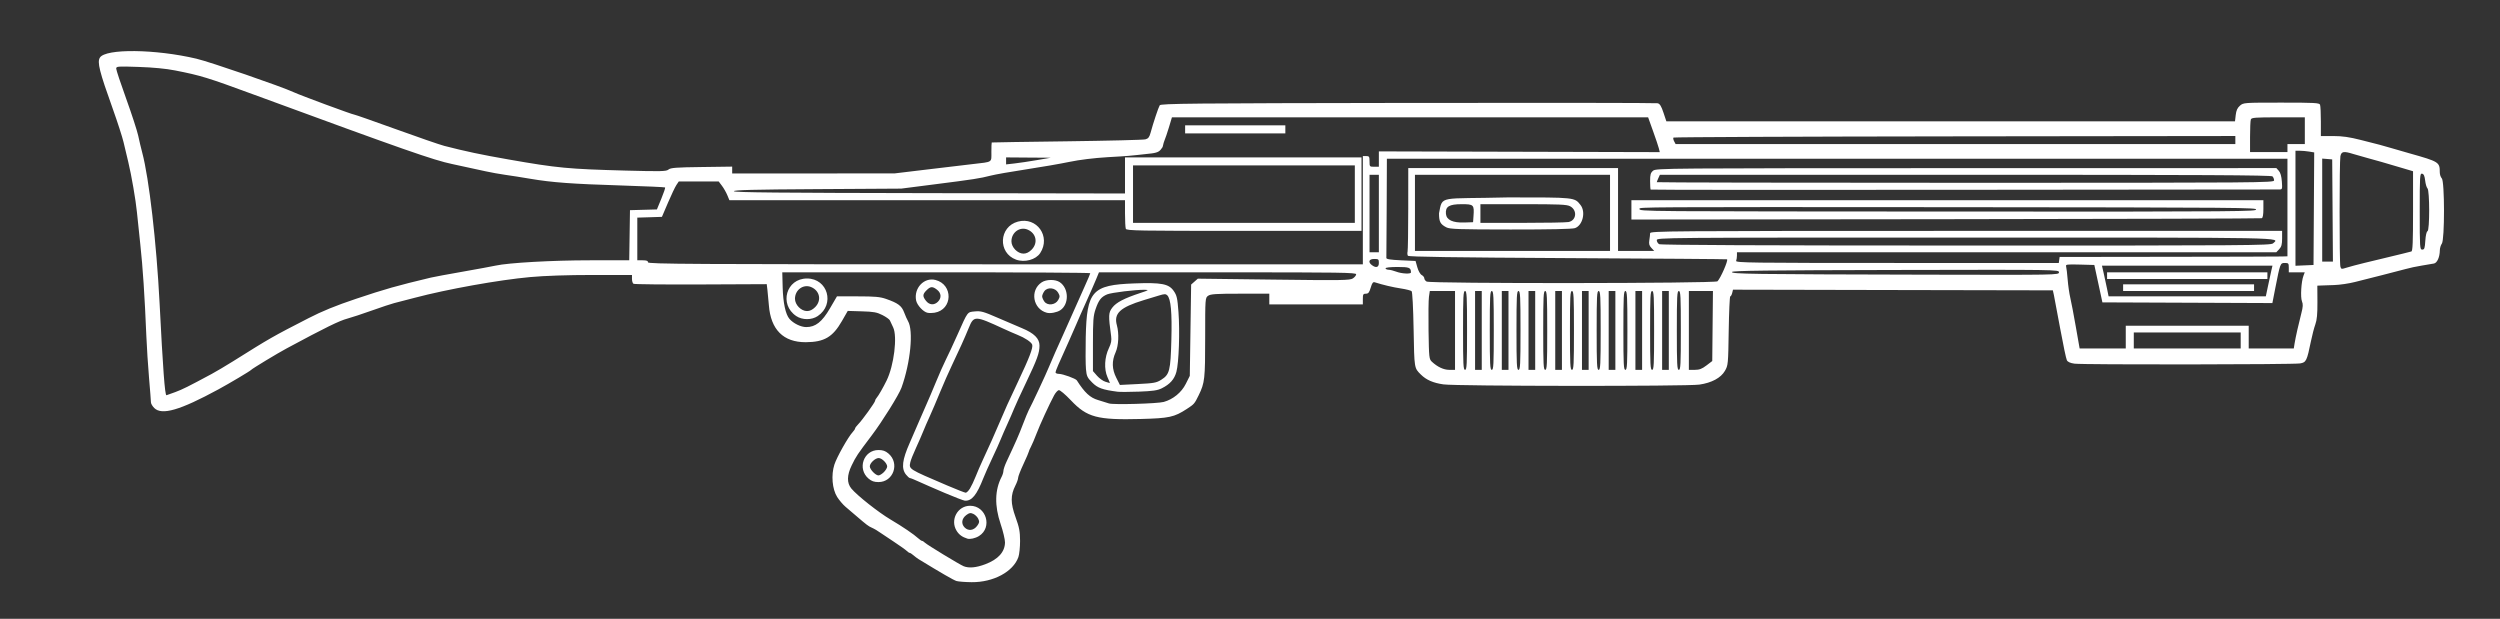 ﻿<?xml version="1.0" encoding="UTF-8" standalone="no"?>
<!DOCTYPE svg PUBLIC "-//W3C//DTD SVG 20010904//EN" "http://www.w3.org/TR/2001/REC-SVG-20010904/DTD/svg10.dtd">
<svg version="1.1" id="Frosty Editor v1.0.6.3" xmlns="http://www.w3.org/2000/svg" d1p1:xlink="http://www.w3.org/1999/xlink" viewBox="0 0 101 25" xmlns:d1p1="xmlns">
  <rect x="0" y="0" width="101" height="25" fill="#333333" stroke="none"/>
  <path stroke="none" fill="#ffffffff" d="M 38.642,23.473 C 38.526,23.438 38.018,23.144 37.113,22.591 37.055,22.555 36.960,22.484 36.901,22.432 36.841,22.380 36.775,22.337 36.753,22.337 36.731,22.337 36.677,22.301 36.633,22.257 36.589,22.213 36.350,22.044 36.103,21.880 35.855,21.717 35.627,21.565 35.596,21.542 35.468,21.449 35.322,21.363 35.211,21.314 35.087,21.261 35.008,21.201 34.603,20.853 34.465,20.734 34.266,20.564 34.160,20.475 34.055,20.386 33.903,20.207 33.821,20.077 33.621,19.759 33.573,19.190 33.709,18.770 33.805,18.471 34.267,17.650 34.447,17.458 34.501,17.399 34.546,17.332 34.546,17.309 34.546,17.287 34.601,17.212 34.668,17.144 34.836,16.975 35.356,16.251 35.356,16.188 35.356,16.160 35.386,16.104 35.423,16.063 35.488,15.992 35.681,15.656 35.819,15.374 36.117,14.766 36.261,13.594 36.083,13.225 36.031,13.115 35.972,12.989 35.952,12.945 35.933,12.900 35.796,12.803 35.650,12.729 35.425,12.615 35.293,12.591 34.816,12.578 34.249,12.561 34.249,12.561 34.249,12.561 34.016,12.967 34.016,12.967 34.016,12.967 33.642,13.620 33.298,13.821 32.553,13.825 31.648,13.829 31.137,13.317 31.062,12.329 31.046,12.119 31.020,11.841 31.004,11.713 30.976,11.480 30.976,11.480 30.976,11.480 28.316,11.492 28.316,11.492 28.316,11.492 26.853,11.498 25.628,11.486 25.594,11.465 25.559,11.444 25.532,11.356 25.532,11.268 25.532,11.109 25.532,11.109 25.532,11.109 23.942,11.109 23.942,11.109 23.942,11.109 22.932,11.109 22.011,11.140 21.418,11.194 20.165,11.307 18.053,11.686 16.760,12.029 16.403,12.123 16.027,12.221 15.923,12.246 15.819,12.271 15.418,12.405 15.032,12.542 14.646,12.680 14.198,12.828 14.036,12.871 13.707,12.959 13.157,13.228 11.578,14.077 11.209,14.274 10.188,14.893 10.147,14.943 10.110,14.989 9.281,15.482 8.825,15.730 7.267,16.576 6.536,16.788 6.231,16.483 6.158,16.410 6.098,16.307 6.098,16.254 6.098,16.200 6.063,15.756 6.021,15.266 5.979,14.776 5.930,14.011 5.912,13.566 5.846,11.961 5.769,10.796 5.668,9.868 5.611,9.348 5.550,8.765 5.532,8.572 5.486,8.093 5.310,7.072 5.183,6.548 5.126,6.311 5.039,5.946 4.990,5.738 4.941,5.531 4.748,4.935 4.563,4.416 4.013,2.881 3.920,2.510 4.037,2.326 4.271,1.958 6.278,1.981 7.934,2.371 8.483,2.500 11.371,3.495 11.857,3.722 12.129,3.850 14.245,4.632 14.317,4.632 14.345,4.632 15.101,4.897 15.996,5.220 16.891,5.544 17.769,5.847 17.947,5.893 18.798,6.113 19.443,6.250 20.538,6.441 22.530,6.790 22.948,6.829 25.289,6.892 26.728,6.930 26.919,6.925 27.008,6.849 27.092,6.778 27.312,6.761 28.344,6.748 29.580,6.731 29.580,6.731 29.580,6.731 29.580,6.869 29.580,6.869 29.580,6.869 29.580,7.007 29.580,7.007 29.580,7.007 32.859,7.007 32.859,7.007 32.859,7.007 36.139,7.006 36.139,7.006 36.139,7.006 37.461,6.847 37.461,6.847 37.461,6.847 38.189,6.760 39.014,6.661 39.296,6.629 40.119,6.534 40.052,6.577 40.052,6.142 40.052,5.935 40.058,5.761 40.066,5.756 40.073,5.751 41.440,5.730 43.102,5.709 44.765,5.687 46.192,5.652 46.273,5.630 46.389,5.600 46.435,5.542 46.482,5.368 46.592,4.963 46.801,4.336 46.853,4.254 46.898,4.183 48.082,4.171 56.879,4.158 62.365,4.150 66.906,4.156 66.970,4.171 67.058,4.193 67.117,4.288 67.204,4.551 67.321,4.902 67.321,4.902 67.321,4.902 78.807,4.902 78.807,4.902 78.807,4.902 90.294,4.902 90.294,4.902 90.294,4.902 90.323,4.647 90.323,4.647 90.323,4.647 90.344,4.461 90.390,4.360 90.494,4.269 90.636,4.147 90.652,4.146 92.167,4.146 93.512,4.146 93.701,4.156 93.730,4.231 93.748,4.278 93.763,4.582 93.763,4.906 93.763,5.496 93.763,5.496 93.763,5.496 94.262,5.496 94.262,5.496 94.262,5.496 94.637,5.497 94.916,5.537 95.382,5.656 95.723,5.743 96.064,5.830 96.138,5.849 96.212,5.868 96.418,5.927 96.597,5.979 96.775,6.032 97.115,6.130 97.352,6.197 98.539,6.532 98.567,6.550 98.567,6.960 98.567,7.050 98.603,7.159 98.648,7.204 98.766,7.322 98.768,9.688 98.650,9.844 98.606,9.902 98.570,10.024 98.569,10.116 98.566,10.387 98.461,10.622 98.332,10.646 98.268,10.658 98.046,10.696 97.838,10.730 97.630,10.763 97.339,10.825 97.190,10.868 97.042,10.910 96.617,11.020 96.246,11.113 95.875,11.206 95.377,11.332 95.139,11.393 94.902,11.454 94.525,11.509 94.302,11.516 94.080,11.523 93.835,11.531 93.759,11.535 93.620,11.541 93.620,11.541 93.620,11.541 93.624,12.203 93.624,12.203 93.624,12.203 93.627,12.687 93.604,12.929 93.539,13.107 93.491,13.240 93.411,13.544 93.363,13.781 93.198,14.582 93.171,14.639 92.926,14.682 92.655,14.730 84.153,14.739 83.809,14.692 83.641,14.669 83.538,14.623 83.502,14.555 83.472,14.499 83.351,13.926 83.233,13.281 83.115,12.636 83.000,12.023 82.977,11.919 82.935,11.730 82.935,11.730 82.935,11.730 76.474,11.717 76.474,11.717 76.474,11.717 70.013,11.703 70.013,11.703 70.013,11.703 69.980,11.838 69.980,11.838 69.980,11.838 69.961,11.912 69.927,11.973 69.903,11.973 69.880,11.973 69.852,12.599 69.840,13.363 69.819,14.724 69.816,14.758 69.686,14.984 69.522,15.267 69.153,15.466 68.655,15.538 68.142,15.612 58.834,15.604 58.313,15.529 57.899,15.470 57.622,15.349 57.404,15.133 57.133,14.864 57.138,14.899 57.110,13.317 57.094,12.425 57.061,11.795 57.029,11.764 56.999,11.735 56.805,11.686 56.597,11.654 56.272,11.605 55.881,11.513 55.541,11.405 55.470,11.383 55.433,11.431 55.377,11.621 55.319,11.818 55.281,11.865 55.182,11.865 55.074,11.865 55.059,11.892 55.059,12.081 55.059,12.297 55.059,12.297 55.059,12.297 53.169,12.297 53.169,12.297 53.169,12.297 51.280,12.297 51.280,12.297 51.280,12.297 51.280,12.081 51.280,12.081 51.280,12.081 51.280,11.865 51.280,11.865 51.280,11.865 50.105,11.865 50.105,11.865 50.105,11.865 49.128,11.865 48.909,11.879 48.809,11.949 48.690,12.033 48.689,12.041 48.689,13.630 48.689,15.315 48.673,15.463 48.428,15.966 48.259,16.312 48.246,16.327 47.947,16.522 47.435,16.854 47.241,16.897 46.084,16.927 44.328,16.972 43.918,16.863 43.265,16.174 43.031,15.928 42.821,15.752 42.774,15.762 42.728,15.771 42.645,15.864 42.588,15.968 42.401,16.312 42.004,17.177 41.870,17.533 41.797,17.726 41.698,17.957 41.651,18.046 41.603,18.135 41.564,18.226 41.564,18.247 41.564,18.269 41.466,18.494 41.348,18.748 41.229,19.001 41.132,19.252 41.132,19.304 41.132,19.357 41.083,19.496 41.023,19.613 40.822,20.007 40.824,20.329 41.028,20.893 41.179,21.309 41.209,21.469 41.211,21.852 41.211,22.104 41.181,22.399 41.143,22.506 40.934,23.099 40.132,23.529 39.252,23.520 38.995,23.518 38.720,23.496 38.642,23.473 Z M 39.806,22.795 C 40.324,22.600 40.596,22.300 40.602,21.915 40.603,21.797 40.524,21.461 40.425,21.169 40.175,20.430 40.189,19.796 40.467,19.260 40.506,19.186 40.538,19.079 40.538,19.023 40.538,18.966 40.596,18.796 40.667,18.645 41.056,17.814 41.158,17.582 41.322,17.152 41.421,16.893 41.527,16.635 41.557,16.580 41.671,16.374 42.275,15.083 42.370,14.842 42.425,14.704 42.542,14.433 42.629,14.240 42.717,14.047 42.880,13.683 42.992,13.431 43.335,12.654 43.593,12.075 43.825,11.563 43.947,11.293 44.047,11.057 44.047,11.037 44.047,11.017 41.247,11.001 37.826,11.001 31.604,11.001 31.604,11.001 31.604,11.001 31.620,11.609 31.620,11.609 31.620,11.609 31.636,12.235 31.737,12.702 31.895,12.884 32.054,13.067 32.355,13.214 32.571,13.214 32.946,13.215 33.210,13.007 33.530,12.458 33.813,11.973 33.813,11.973 33.813,11.973 34.657,11.973 34.657,11.973 34.657,11.973 35.343,11.973 35.555,11.992 35.793,12.075 36.279,12.244 36.427,12.353 36.527,12.621 36.577,12.755 36.647,12.912 36.683,12.972 36.911,13.354 36.785,14.650 36.420,15.662 36.316,15.950 35.650,17.019 35.219,17.589 34.633,18.364 34.588,18.431 34.408,18.802 34.214,19.201 34.209,19.513 34.394,19.736 34.626,20.017 35.487,20.698 35.977,20.988 36.471,21.280 36.918,21.584 37.107,21.756 37.165,21.809 37.230,21.852 37.252,21.852 37.274,21.852 37.324,21.883 37.363,21.922 37.451,22.010 38.768,22.809 38.933,22.876 39.146,22.961 39.436,22.935 39.806,22.795 Z M 39.081,21.761 C 38.874,21.696 38.745,21.602 38.647,21.444 38.376,21.006 38.685,20.433 39.193,20.433 39.847,20.433 40.105,21.311 39.552,21.655 39.405,21.747 39.190,21.795 39.081,21.761 Z M 39.476,21.246 C 39.568,21.122 39.575,21.077 39.523,20.962 39.488,20.886 39.398,20.796 39.323,20.762 39.207,20.709 39.162,20.717 39.039,20.808 38.850,20.949 38.822,21.161 38.973,21.312 39.123,21.462 39.336,21.434 39.476,21.246 Z M 38.163,19.913 C 37.762,19.743 37.294,19.538 37.122,19.459 36.951,19.380 36.788,19.314 36.762,19.314 36.735,19.314 36.663,19.250 36.601,19.172 36.407,18.925 36.448,18.581 36.754,17.889 36.900,17.560 37.082,17.139 37.159,16.954 37.236,16.769 37.359,16.489 37.431,16.331 37.503,16.173 37.672,15.776 37.806,15.449 37.940,15.122 38.122,14.710 38.211,14.534 38.301,14.358 38.514,13.897 38.687,13.511 39.108,12.565 39.074,12.611 39.388,12.581 39.624,12.558 39.736,12.589 40.300,12.835 40.654,12.990 41.099,13.181 41.290,13.259 41.778,13.461 41.996,13.677 41.996,13.961 41.996,14.259 41.903,14.514 41.451,15.461 41.239,15.903 41.023,16.374 40.970,16.507 40.917,16.641 40.795,16.920 40.700,17.128 40.604,17.336 40.483,17.615 40.429,17.749 40.376,17.883 40.223,18.223 40.089,18.505 39.955,18.787 39.793,19.151 39.729,19.314 39.458,20.003 39.263,20.241 38.983,20.228 38.933,20.225 38.564,20.084 38.163,19.913 Z M 39.188,19.734 C 39.246,19.639 39.347,19.426 39.412,19.262 39.476,19.098 39.613,18.781 39.716,18.559 40.039,17.860 40.144,17.625 40.309,17.236 40.634,16.473 40.735,16.250 41.124,15.429 41.588,14.449 41.741,14.049 41.701,13.925 41.666,13.820 41.408,13.647 41.105,13.527 40.986,13.480 40.731,13.368 40.538,13.279 39.383,12.746 39.344,12.745 39.138,13.248 38.967,13.666 38.745,14.157 38.460,14.753 38.331,15.020 38.114,15.515 37.975,15.852 37.837,16.190 37.650,16.627 37.560,16.824 37.469,17.021 37.352,17.292 37.299,17.425 37.246,17.559 37.114,17.862 37.005,18.099 36.895,18.335 36.793,18.594 36.777,18.673 36.720,18.959 36.689,18.939 38.271,19.615 38.642,19.773 38.976,19.904 39.014,19.906 39.051,19.907 39.130,19.830 39.188,19.734 Z M 35.092,19.338 C 34.623,18.943 34.886,18.181 35.491,18.181 35.664,18.181 35.769,18.217 35.890,18.319 36.359,18.714 36.096,19.476 35.491,19.476 35.318,19.476 35.213,19.440 35.092,19.338 Z M 35.709,19.074 C 35.782,19.001 35.842,18.899 35.842,18.848 35.842,18.718 35.629,18.505 35.498,18.505 35.359,18.505 35.140,18.710 35.140,18.841 35.140,18.964 35.373,19.207 35.491,19.207 35.538,19.207 35.636,19.147 35.709,19.074 Z M 32.168,12.769 C 31.465,12.295 31.763,11.251 32.603,11.251 33.442,11.251 33.741,12.295 33.037,12.769 32.793,12.934 32.413,12.934 32.168,12.769 Z M 32.931,12.409 C 33.202,12.139 33.122,11.743 32.767,11.596 32.454,11.467 32.117,11.712 32.117,12.070 32.117,12.314 32.365,12.567 32.603,12.567 32.719,12.567 32.823,12.517 32.931,12.409 Z M 37.475,12.637 C 37.302,12.603 37.050,12.332 37.011,12.138 36.912,11.641 37.333,11.194 37.791,11.310 38.518,11.495 38.493,12.510 37.757,12.634 37.669,12.649 37.542,12.650 37.475,12.637 Z M 37.893,12.189 C 38.044,12.038 38.030,11.842 37.859,11.707 37.674,11.562 37.593,11.566 37.432,11.728 37.270,11.889 37.266,11.971 37.411,12.155 37.546,12.326 37.742,12.340 37.893,12.189 Z M 42.295,12.636 C 41.727,12.489 41.597,11.726 42.086,11.405 42.273,11.283 42.630,11.279 42.811,11.398 43.185,11.643 43.199,12.294 42.836,12.533 42.698,12.623 42.437,12.673 42.295,12.636 Z M 42.750,12.122 C 42.824,11.988 42.824,11.958 42.750,11.825 42.635,11.620 42.315,11.587 42.190,11.766 42.142,11.834 42.103,11.927 42.103,11.973 42.103,12.019 42.142,12.112 42.190,12.180 42.315,12.360 42.635,12.326 42.750,12.122 Z M 47.016,16.238 C 47.394,16.133 47.733,15.855 47.906,15.508 48.068,15.185 48.068,15.185 48.068,15.185 48.095,13.341 48.095,13.341 48.095,13.341 48.122,11.496 48.122,11.496 48.122,11.496 48.257,11.377 48.257,11.377 48.257,11.377 48.392,11.258 48.392,11.258 48.392,11.258 51.458,11.296 51.458,11.296 51.458,11.296 54.226,11.331 54.537,11.326 54.656,11.248 54.729,11.200 54.789,11.125 54.789,11.081 54.789,11.011 54.140,11.002 49.593,11.002 44.398,11.002 44.398,11.002 44.398,11.002 44.282,11.285 44.282,11.285 44.282,11.285 44.218,11.441 44.040,11.848 43.885,12.189 43.731,12.530 43.546,12.948 43.476,13.117 43.405,13.285 43.277,13.577 43.192,13.764 42.767,14.699 42.643,14.988 42.643,15.043 42.643,15.077 42.704,15.104 42.778,15.104 42.933,15.104 43.456,15.293 43.503,15.366 43.822,15.866 44.040,16.068 44.362,16.162 44.530,16.212 44.728,16.273 44.802,16.299 44.972,16.358 46.762,16.308 47.016,16.238 Z M 45.153,15.826 C 44.537,15.746 44.347,15.677 44.125,15.455 43.927,15.257 43.899,15.198 43.873,14.912 43.856,14.735 43.853,14.154 43.864,13.620 43.906,11.749 44.120,11.512 45.823,11.450 46.924,11.409 47.218,11.466 47.418,11.754 47.544,11.935 47.568,12.040 47.610,12.601 47.670,13.388 47.626,14.658 47.526,15.025 47.444,15.324 47.268,15.522 46.935,15.688 46.763,15.773 46.574,15.801 46.017,15.822 45.631,15.836 45.242,15.838 45.153,15.826 Z M 46.915,15.342 C 47.251,15.130 47.290,14.979 47.323,13.733 47.353,12.621 47.303,12.076 47.158,11.931 47.097,11.870 47.043,11.871 46.821,11.939 46.676,11.983 46.399,12.068 46.206,12.126 45.251,12.417 44.989,12.662 45.122,13.141 45.215,13.476 45.191,13.968 45.070,14.235 44.912,14.583 44.921,14.914 45.098,15.262 45.244,15.552 45.244,15.552 45.244,15.552 45.972,15.515 45.972,15.515 45.972,15.515 46.622,15.483 46.722,15.464 46.915,15.342 Z M 44.740,15.232 C 44.598,14.912 44.623,14.431 44.799,14.065 44.893,13.870 44.914,13.755 44.890,13.580 44.775,12.738 44.780,12.634 44.938,12.427 45.097,12.218 45.416,12.052 46.071,11.836 46.409,11.725 46.428,11.712 46.256,11.708 45.897,11.699 44.904,11.820 44.730,11.892 44.489,11.993 44.388,12.121 44.263,12.485 44.168,12.760 44.155,12.939 44.155,13.896 44.155,14.992 44.155,14.992 44.155,14.992 44.322,15.183 44.322,15.183 44.322,15.183 44.414,15.288 44.566,15.396 44.660,15.423 44.753,15.450 44.834,15.474 44.840,15.477 44.846,15.480 44.801,15.369 44.740,15.232 Z M 7.083,15.840 C 7.392,15.723 7.577,15.631 8.555,15.106 8.733,15.010 9.117,14.782 9.409,14.600 10.918,13.653 11.002,13.605 12.461,12.856 13.017,12.570 13.558,12.349 14.377,12.074 15.557,11.678 16.034,11.543 17.407,11.215 17.526,11.186 18.109,11.078 18.703,10.974 19.297,10.869 19.892,10.760 20.026,10.730 20.541,10.616 22.315,10.516 23.843,10.516 25.421,10.516 25.421,10.516 25.421,10.516 25.436,9.504 25.436,9.504 25.436,9.504 25.451,8.491 25.451,8.491 25.451,8.491 25.995,8.476 25.995,8.476 25.995,8.476 26.539,8.461 26.539,8.461 26.539,8.461 26.717,8.029 26.717,8.029 26.717,8.029 26.815,7.792 26.884,7.586 26.871,7.573 26.857,7.559 26.071,7.524 25.123,7.494 23.122,7.432 22.302,7.372 21.434,7.224 21.090,7.166 20.626,7.092 20.403,7.062 20.181,7.031 19.828,6.967 19.621,6.921 19.187,6.823 18.736,6.725 18.271,6.628 17.515,6.470 16.362,6.067 10.255,3.822 8.371,3.129 8.117,3.051 7.070,2.845 6.706,2.773 6.180,2.723 5.599,2.704 4.743,2.675 4.695,2.679 4.695,2.774 4.695,2.829 4.878,3.380 5.101,3.997 5.324,4.615 5.541,5.284 5.584,5.483 5.626,5.683 5.699,5.992 5.747,6.170 6.022,7.202 6.323,9.812 6.447,12.243 6.582,14.900 6.661,15.968 6.724,15.968 6.735,15.968 6.896,15.910 7.083,15.840 Z M 58.783,13.350 C 58.783,11.757 58.783,11.757 58.783,11.757 58.274,11.757 58.274,11.757 58.274,11.757 57.764,11.757 57.764,11.757 57.764,11.757 57.730,11.987 57.730,11.987 57.730,11.987 57.711,12.113 57.704,12.731 57.713,13.360 57.730,14.454 57.736,14.509 57.848,14.614 58.078,14.827 58.324,14.942 58.554,14.942 58.783,14.942 58.783,14.942 58.783,14.942 Z M 59.269,13.350 C 59.269,11.970 59.258,11.757 59.188,11.757 59.118,11.757 59.107,11.970 59.107,13.350 59.107,14.729 59.118,14.942 59.188,14.942 59.258,14.942 59.269,14.729 59.269,13.350 Z M 59.863,13.350 C 59.863,11.757 59.863,11.757 59.863,11.757 59.728,11.757 59.728,11.757 59.728,11.757 59.593,11.757 59.593,11.757 59.593,11.757 59.593,13.350 59.593,13.350 59.593,13.350 59.593,14.942 59.593,14.942 59.593,14.942 59.728,14.942 59.728,14.942 59.728,14.942 59.863,14.942 59.863,14.942 59.863,14.942 Z M 60.349,13.350 C 60.349,11.970 60.338,11.757 60.268,11.757 60.198,11.757 60.187,11.970 60.187,13.350 60.187,14.729 60.198,14.942 60.268,14.942 60.338,14.942 60.349,14.729 60.349,13.350 Z M 60.943,13.350 C 60.943,11.757 60.943,11.757 60.943,11.757 60.808,11.757 60.808,11.757 60.808,11.757 60.673,11.757 60.673,11.757 60.673,11.757 60.673,13.350 60.673,13.350 60.673,13.350 60.673,14.942 60.673,14.942 60.673,14.942 60.808,14.942 60.808,14.942 60.808,14.942 60.943,14.942 60.943,14.942 60.943,14.942 Z M 61.428,13.350 C 61.428,11.970 61.418,11.757 61.347,11.757 61.277,11.757 61.266,11.970 61.266,13.350 61.266,14.729 61.277,14.942 61.347,14.942 61.418,14.942 61.428,14.729 61.428,13.350 Z M 62.022,13.350 C 62.022,11.757 62.022,11.757 62.022,11.757 61.887,11.757 61.887,11.757 61.887,11.757 61.752,11.757 61.752,11.757 61.752,11.757 61.752,13.350 61.752,13.350 61.752,13.350 61.752,14.942 61.752,14.942 61.752,14.942 61.887,14.942 61.887,14.942 61.887,14.942 62.022,14.942 62.022,14.942 62.022,14.942 Z M 62.508,13.350 C 62.508,11.970 62.497,11.757 62.427,11.757 62.357,11.757 62.346,11.970 62.346,13.350 62.346,14.729 62.357,14.942 62.427,14.942 62.497,14.942 62.508,14.729 62.508,13.350 Z M 63.102,13.350 C 63.102,11.757 63.102,11.757 63.102,11.757 62.967,11.757 62.967,11.757 62.967,11.757 62.832,11.757 62.832,11.757 62.832,11.757 62.832,13.350 62.832,13.350 62.832,13.350 62.832,14.942 62.832,14.942 62.832,14.942 62.967,14.942 62.967,14.942 62.967,14.942 63.102,14.942 63.102,14.942 63.102,14.942 Z M 63.588,13.350 C 63.588,11.970 63.577,11.757 63.507,11.757 63.437,11.757 63.426,11.970 63.426,13.350 63.426,14.729 63.437,14.942 63.507,14.942 63.577,14.942 63.588,14.729 63.588,13.350 Z M 64.181,13.350 C 64.181,11.757 64.181,11.757 64.181,11.757 64.046,11.757 64.046,11.757 64.046,11.757 63.912,11.757 63.912,11.757 63.912,11.757 63.912,13.350 63.912,13.350 63.912,13.350 63.912,14.942 63.912,14.942 63.912,14.942 64.046,14.942 64.046,14.942 64.046,14.942 64.181,14.942 64.181,14.942 64.181,14.942 Z M 64.667,13.350 C 64.667,11.970 64.656,11.757 64.586,11.757 64.516,11.757 64.505,11.970 64.505,13.350 64.505,14.729 64.516,14.942 64.586,14.942 64.656,14.942 64.667,14.729 64.667,13.350 Z M 65.261,13.350 C 65.261,11.757 65.261,11.757 65.261,11.757 65.126,11.757 65.126,11.757 65.126,11.757 64.991,11.757 64.991,11.757 64.991,11.757 64.991,13.350 64.991,13.350 64.991,13.350 64.991,14.942 64.991,14.942 64.991,14.942 65.126,14.942 65.126,14.942 65.126,14.942 65.261,14.942 65.261,14.942 65.261,14.942 Z M 65.747,13.350 C 65.747,11.970 65.736,11.757 65.666,11.757 65.596,11.757 65.585,11.970 65.585,13.350 65.585,14.729 65.596,14.942 65.666,14.942 65.736,14.942 65.747,14.729 65.747,13.350 Z M 66.341,13.350 C 66.341,11.757 66.341,11.757 66.341,11.757 66.206,11.757 66.206,11.757 66.206,11.757 66.071,11.757 66.071,11.757 66.071,11.757 66.071,13.350 66.071,13.350 66.071,13.350 66.071,14.942 66.071,14.942 66.071,14.942 66.206,14.942 66.206,14.942 66.206,14.942 66.341,14.942 66.341,14.942 66.341,14.942 Z M 66.826,13.350 C 66.826,11.970 66.816,11.757 66.745,11.757 66.675,11.757 66.664,11.970 66.664,13.350 66.664,14.729 66.675,14.942 66.745,14.942 66.816,14.942 66.826,14.729 66.826,13.350 Z M 67.420,13.350 C 67.420,11.757 67.420,11.757 67.420,11.757 67.285,11.757 67.285,11.757 67.285,11.757 67.150,11.757 67.150,11.757 67.150,11.757 67.150,13.350 67.150,13.350 67.150,13.350 67.150,14.942 67.150,14.942 67.150,14.942 67.285,14.942 67.285,14.942 67.285,14.942 67.420,14.942 67.420,14.942 67.420,14.942 Z M 67.906,13.350 C 67.906,11.970 67.895,11.757 67.825,11.757 67.755,11.757 67.744,11.970 67.744,13.350 67.744,14.729 67.755,14.942 67.825,14.942 67.895,14.942 67.906,14.729 67.906,13.350 Z M 68.941,14.764 C 69.175,14.586 69.175,14.586 69.175,14.586 69.189,13.172 69.189,13.172 69.189,13.172 69.203,11.757 69.203,11.757 69.203,11.757 68.717,11.757 68.717,11.757 68.717,11.757 68.230,11.757 68.230,11.757 68.230,11.757 68.230,13.350 68.230,13.350 68.230,13.350 68.230,14.942 68.230,14.942 68.230,14.942 68.469,14.942 68.469,14.942 68.469,14.942 68.656,14.942 68.758,14.903 68.941,14.764 Z M 85.881,13.620 C 85.881,13.161 85.881,13.161 85.881,13.161 88.365,13.161 88.365,13.161 88.365,13.161 90.848,13.161 90.848,13.161 90.848,13.161 90.848,13.620 90.848,13.620 90.848,13.620 90.848,14.078 90.848,14.078 90.848,14.078 91.758,14.078 91.758,14.078 91.758,14.078 92.669,14.078 92.669,14.078 92.669,14.078 92.701,13.876 92.701,13.876 92.701,13.876 92.742,13.626 92.864,13.079 92.976,12.648 93.042,12.395 93.047,12.291 92.999,12.173 92.932,12.009 92.970,11.376 93.060,11.140 93.112,11.002 93.112,11.002 93.112,11.002 92.790,11.002 92.790,11.002 92.790,11.002 92.467,11.002 92.467,11.002 92.467,11.002 92.467,10.813 92.467,10.813 92.467,10.813 92.467,10.639 92.454,10.624 92.307,10.624 92.123,10.624 92.120,10.631 91.923,11.636 91.804,12.244 91.804,12.244 91.804,12.244 88.371,12.230 88.371,12.230 88.371,12.230 84.937,12.216 84.937,12.216 84.937,12.216 84.774,11.460 84.774,11.460 84.774,11.460 84.611,10.705 84.611,10.705 84.611,10.705 84.027,10.689 84.027,10.689 84.027,10.689 83.489,10.675 83.446,10.681 83.472,10.770 83.487,10.823 83.515,11.061 83.534,11.298 83.553,11.536 83.600,11.864 83.639,12.027 83.678,12.190 83.779,12.719 83.863,13.201 84.017,14.078 84.017,14.078 84.017,14.078 84.949,14.078 84.949,14.078 84.949,14.078 85.881,14.078 85.881,14.078 85.881,14.078 Z M 90.524,13.755 C 90.524,13.431 90.524,13.431 90.524,13.431 88.365,13.431 88.365,13.431 88.365,13.431 86.205,13.431 86.205,13.431 86.205,13.431 86.205,13.755 86.205,13.755 86.205,13.755 86.205,14.078 86.205,14.078 86.205,14.078 88.365,14.078 88.365,14.078 88.365,14.078 90.524,14.078 90.524,14.078 90.524,14.078 Z M 91.627,11.555 C 91.675,11.325 91.736,11.045 91.761,10.934 91.808,10.732 91.808,10.732 91.808,10.732 88.364,10.732 88.364,10.732 88.364,10.732 84.919,10.732 84.919,10.732 84.919,10.732 84.990,11.042 84.990,11.042 84.990,11.042 85.029,11.213 85.090,11.492 85.124,11.663 85.187,11.973 85.187,11.973 85.187,11.973 88.363,11.973 88.363,11.973 88.363,11.973 91.539,11.973 91.539,11.973 91.539,11.973 Z M 85.774,11.622 C 85.774,11.487 85.774,11.487 85.774,11.487 88.419,11.487 88.419,11.487 88.419,11.487 91.064,11.487 91.064,11.487 91.064,11.487 91.064,11.622 91.064,11.622 91.064,11.622 91.064,11.757 91.064,11.757 91.064,11.757 88.419,11.757 88.419,11.757 88.419,11.757 85.774,11.757 85.774,11.757 85.774,11.757 Z M 85.126,11.136 C 85.126,11.002 85.126,11.002 85.126,11.002 88.365,11.002 88.365,11.002 88.365,11.002 91.603,11.002 91.603,11.002 91.603,11.002 91.603,11.136 91.603,11.136 91.603,11.136 91.603,11.271 91.603,11.271 91.603,11.271 88.365,11.271 88.365,11.271 88.365,11.271 85.126,11.271 85.126,11.271 85.126,11.271 Z M 69.386,11.365 C 69.513,11.238 69.824,10.526 69.774,10.476 69.766,10.468 66.871,10.446 63.340,10.428 58.714,10.403 56.910,10.376 56.880,10.333 56.857,10.300 56.851,10.224 56.866,10.165 56.880,10.105 56.893,9.322 56.893,8.424 56.894,6.791 56.894,6.791 56.894,6.791 61.132,6.791 61.132,6.791 61.132,6.791 65.369,6.791 65.369,6.791 65.369,6.791 65.369,8.464 65.369,8.464 65.369,8.464 65.369,10.138 65.369,10.138 65.369,10.138 66.100,10.138 66.100,10.138 66.100,10.138 66.831,10.138 66.831,10.138 66.831,10.138 66.716,10.016 66.716,10.016 66.716,10.016 66.628,9.922 66.609,9.852 66.633,9.706 66.650,9.602 66.664,9.475 66.664,9.423 66.664,9.333 67.309,9.328 79.431,9.328 92.197,9.328 92.197,9.328 92.197,9.328 92.197,9.635 92.197,9.635 92.197,9.635 92.197,9.876 92.172,9.969 92.080,10.067 91.962,10.192 91.962,10.192 91.962,10.192 81.068,10.192 81.068,10.192 81.068,10.192 70.173,10.192 70.173,10.192 70.173,10.192 70.173,10.322 70.173,10.322 70.173,10.322 70.173,10.394 70.158,10.491 70.140,10.538 70.111,10.616 70.706,10.624 76.641,10.624 83.175,10.624 83.175,10.624 83.175,10.624 83.192,10.502 83.192,10.502 83.192,10.502 83.209,10.381 83.209,10.381 83.209,10.381 87.582,10.375 87.582,10.375 87.582,10.375 89.987,10.373 92.058,10.367 92.184,10.362 92.413,10.355 92.413,10.355 92.413,10.355 92.413,8.384 92.413,8.384 92.413,8.384 92.413,6.413 92.413,6.413 92.413,6.413 74.222,6.413 74.222,6.413 74.222,6.413 56.030,6.413 56.030,6.413 56.030,6.413 56.022,8.383 56.022,8.383 56.022,8.383 56.018,9.467 56.012,10.384 56.009,10.421 56.005,10.470 56.168,10.496 56.596,10.516 57.188,10.543 57.188,10.543 57.188,10.543 57.260,10.799 57.260,10.799 57.260,10.799 57.300,10.943 57.378,11.080 57.437,11.111 57.495,11.142 57.542,11.202 57.542,11.244 57.542,11.286 57.584,11.345 57.636,11.375 57.788,11.463 69.297,11.453 69.386,11.365 Z M 65.909,8.478 C 65.909,8.087 65.909,8.087 65.909,8.087 78.675,8.087 78.675,8.087 78.675,8.087 91.441,8.087 91.441,8.087 91.441,8.087 91.441,8.439 91.441,8.439 91.441,8.439 91.441,8.672 91.419,8.800 91.374,8.816 91.337,8.830 85.592,8.847 78.608,8.855 65.909,8.869 65.909,8.869 65.909,8.869 Z M 91.145,8.464 C 91.145,8.393 90.817,8.379 78.689,8.370 66.260,8.360 66.233,8.366 66.233,8.436 66.233,8.550 66.191,8.537 79.404,8.547 90.799,8.556 91.145,8.536 91.145,8.464 Z M 66.687,7.659 C 66.675,7.647 66.664,7.493 66.664,7.317 66.664,7.051 66.685,6.980 66.786,6.896 66.904,6.797 67.262,6.795 79.436,6.793 91.965,6.791 91.965,6.791 91.965,6.791 92.064,6.901 92.064,6.901 92.064,6.901 92.129,6.973 92.172,7.122 92.187,7.333 92.209,7.642 92.205,7.655 92.082,7.655 92.012,7.655 86.274,7.661 79.332,7.668 72.390,7.676 66.699,7.672 66.687,7.659 Z M 91.873,7.288 C 91.873,7.234 91.844,7.161 91.809,7.126 91.759,7.076 88.929,7.061 79.402,7.061 67.060,7.061 67.060,7.061 67.060,7.061 66.997,7.198 66.997,7.198 66.997,7.198 66.963,7.274 66.934,7.347 66.934,7.360 66.934,7.374 72.546,7.385 79.404,7.385 91.375,7.385 91.873,7.381 91.873,7.288 Z M 83.182,11.001 C 83.182,10.894 83.155,10.893 76.588,10.907 71.422,10.918 69.988,10.935 69.971,10.987 69.943,11.070 70.682,11.080 77.852,11.097 83.154,11.109 83.182,11.109 83.182,11.001 Z M 57.002,11.006 C 57.002,10.812 56.937,10.786 56.456,10.786 56.172,10.786 55.976,10.808 55.976,10.840 55.976,10.869 56.031,10.895 56.098,10.898 56.165,10.900 56.304,10.935 56.408,10.975 56.627,11.059 57.002,11.079 57.002,11.006 Z M 95.517,10.623 C 95.784,10.558 96.100,10.482 96.219,10.454 96.725,10.334 96.826,10.310 97.082,10.245 97.231,10.208 97.383,10.169 97.420,10.159 97.472,10.145 97.487,9.773 97.487,8.530 97.487,6.918 97.487,6.918 97.487,6.918 97.069,6.794 97.069,6.794 97.069,6.794 96.330,6.574 96.011,6.482 95.652,6.386 95.459,6.335 95.193,6.259 95.062,6.218 94.684,6.100 94.591,6.117 94.552,6.312 94.510,6.524 94.509,10.609 94.551,10.767 94.581,10.878 94.593,10.880 94.807,10.812 94.930,10.773 95.250,10.688 95.517,10.623 Z M 55.706,10.624 C 55.706,10.475 55.692,10.462 55.518,10.462 55.305,10.462 55.258,10.585 55.423,10.710 55.592,10.838 55.706,10.803 55.706,10.624 Z M 93.480,8.431 C 93.494,6.158 93.494,6.158 93.494,6.158 93.291,6.124 93.291,6.124 93.291,6.124 93.179,6.106 93.009,6.090 92.912,6.090 92.737,6.089 92.737,6.089 92.737,6.089 92.737,8.413 92.737,8.413 92.737,8.413 92.737,10.737 92.737,10.737 92.737,10.737 93.101,10.721 93.101,10.721 93.101,10.721 93.466,10.705 93.466,10.705 93.466,10.705 Z M 55.059,8.491 C 55.059,6.305 55.059,6.305 55.059,6.305 55.194,6.305 55.194,6.305 55.194,6.305 55.315,6.305 55.329,6.327 55.329,6.521 55.329,6.732 55.333,6.737 55.518,6.737 55.706,6.737 55.706,6.737 55.706,6.737 55.706,6.427 55.706,6.427 55.706,6.427 55.706,6.116 55.706,6.116 55.706,6.116 61.381,6.131 61.381,6.131 61.381,6.131 67.055,6.146 67.055,6.146 67.055,6.146 67.018,5.996 67.018,5.996 67.018,5.996 66.998,5.914 66.892,5.597 66.782,5.293 66.584,4.740 66.584,4.740 66.584,4.740 56.965,4.740 56.965,4.740 56.965,4.740 47.346,4.740 47.346,4.740 47.346,4.740 47.229,5.131 47.229,5.131 47.229,5.131 47.164,5.346 47.078,5.602 47.036,5.700 46.995,5.797 46.985,5.918 46.962,5.952 46.861,6.102 46.809,6.159 46.535,6.197 45.527,6.309 45.635,6.298 44.748,6.350 44.199,6.383 43.609,6.455 43.209,6.539 42.852,6.614 42.062,6.751 41.454,6.843 40.846,6.935 40.203,7.049 40.025,7.095 39.594,7.206 39.345,7.245 37.758,7.447 36.409,7.620 36.409,7.620 36.409,7.620 33.018,7.641 33.018,7.641 33.018,7.641 30.430,7.656 29.632,7.677 29.649,7.726 29.665,7.775 31.523,7.793 37.560,7.803 45.450,7.817 45.450,7.817 45.450,7.817 45.450,7.088 45.450,7.088 45.450,7.088 45.450,6.359 45.450,6.359 45.450,6.359 50.227,6.359 50.227,6.359 50.227,6.359 55.005,6.359 55.005,6.359 55.005,6.359 55.005,7.844 55.005,7.844 55.005,7.844 55.005,9.328 55.005,9.328 55.005,9.328 50.260,9.328 50.260,9.328 50.260,9.328 45.984,9.328 45.513,9.320 45.483,9.243 45.465,9.196 45.450,8.916 45.450,8.622 45.450,8.087 45.450,8.087 45.450,8.087 37.458,8.087 37.458,8.087 37.458,8.087 29.467,8.087 29.467,8.087 29.467,8.087 29.383,7.884 29.383,7.884 29.383,7.884 29.337,7.773 29.240,7.603 29.167,7.506 29.035,7.331 29.035,7.331 29.035,7.331 28.229,7.331 28.229,7.331 28.229,7.331 27.423,7.331 27.423,7.331 27.423,7.331 27.328,7.472 27.328,7.472 27.328,7.472 27.275,7.550 27.122,7.872 26.987,8.188 26.742,8.761 26.742,8.761 26.742,8.761 26.245,8.777 26.245,8.777 26.245,8.777 25.747,8.792 25.747,8.792 25.747,8.792 25.747,9.654 25.747,9.654 25.747,9.654 25.747,10.516 25.747,10.516 25.747,10.516 25.963,10.516 25.963,10.516 25.963,10.516 26.119,10.516 26.179,10.538 26.179,10.597 26.179,10.668 27.820,10.678 40.619,10.678 55.059,10.678 55.059,10.678 55.059,10.678 Z M 41.051,10.490 C 40.304,10.220 40.354,9.160 41.123,8.953 41.888,8.747 42.461,9.557 42.024,10.224 41.849,10.492 41.396,10.615 41.051,10.490 Z M 41.676,10.088 C 41.946,9.817 41.867,9.422 41.512,9.275 41.199,9.145 40.862,9.391 40.862,9.749 40.862,9.992 41.110,10.246 41.348,10.246 41.464,10.246 41.568,10.196 41.676,10.088 Z M 47.879,5.226 C 47.879,5.064 47.879,5.064 47.879,5.064 49.904,5.064 49.904,5.064 49.904,5.064 51.928,5.064 51.928,5.064 51.928,5.064 51.928,5.226 51.928,5.226 51.928,5.226 51.928,5.388 51.928,5.388 51.928,5.388 49.904,5.388 49.904,5.388 49.904,5.388 47.879,5.388 47.879,5.388 47.879,5.388 Z M 94.236,8.505 C 94.221,6.440 94.221,6.440 94.221,6.440 94.019,6.423 94.019,6.423 94.019,6.423 93.817,6.407 93.817,6.407 93.817,6.407 93.817,8.488 93.817,8.488 93.817,8.488 93.817,10.570 93.817,10.570 93.817,10.570 94.033,10.570 94.033,10.570 94.033,10.570 94.250,10.570 94.250,10.570 94.250,10.570 Z M 55.706,8.626 C 55.706,7.061 55.706,7.061 55.706,7.061 55.518,7.061 55.518,7.061 55.518,7.061 55.329,7.061 55.329,7.061 55.329,7.061 55.329,8.626 55.329,8.626 55.329,8.626 55.329,10.192 55.329,10.192 55.329,10.192 55.518,10.192 55.518,10.192 55.518,10.192 55.706,10.192 55.706,10.192 55.706,10.192 Z M 65.045,8.599 C 65.045,7.061 65.045,7.061 65.045,7.061 61.105,7.061 61.105,7.061 61.105,7.061 57.164,7.061 57.164,7.061 57.164,7.061 57.164,8.599 57.164,8.599 57.164,8.599 57.164,10.138 57.164,10.138 57.164,10.138 61.105,10.138 61.105,10.138 61.105,10.138 65.045,10.138 65.045,10.138 65.045,10.138 Z M 58.433,9.185 C 58.187,9.057 58.136,8.958 58.136,8.617 58.282,7.874 58.117,8.048 60.928,7.975 63.643,7.975 63.609,7.971 63.853,8.282 64.073,8.561 63.942,9.107 63.629,9.216 63.521,9.254 62.624,9.273 61.029,9.272 58.926,9.270 58.572,9.258 58.433,9.185 Z M 59.529,8.739 C 59.563,8.270 59.541,8.249 59.052,8.249 58.543,8.249 58.387,8.345 58.416,8.643 58.439,8.887 58.695,9.005 59.161,8.989 59.512,8.977 59.512,8.977 59.512,8.977 Z M 63.370,8.970 C 63.693,8.905 63.731,8.487 63.428,8.330 63.296,8.262 62.981,8.249 61.539,8.249 59.809,8.249 59.809,8.249 59.809,8.249 59.809,8.626 59.809,8.626 59.809,8.626 59.809,9.004 59.809,9.004 59.809,9.004 61.503,9.004 61.503,9.004 61.503,9.004 62.434,9.004 63.274,8.989 63.370,8.970 Z M 97.983,9.723 C 97.997,9.510 98.033,9.353 98.071,9.341 98.162,9.310 98.161,7.702 98.070,7.611 98.034,7.576 97.992,7.431 97.976,7.291 97.954,7.105 97.920,7.030 97.852,7.017 97.763,7.000 97.757,7.102 97.757,8.541 97.757,10.016 97.762,10.084 97.859,10.084 97.946,10.084 97.964,10.032 97.983,9.723 Z M 91.829,9.833 C 92.100,9.587 92.687,9.598 79.431,9.598 67.077,9.598 66.934,9.599 66.934,9.703 66.934,9.761 66.977,9.833 67.029,9.864 67.092,9.901 71.170,9.919 79.427,9.920 90.801,9.922 91.737,9.915 91.829,9.833 Z M 54.735,7.844 C 54.735,6.683 54.735,6.683 54.735,6.683 50.254,6.683 50.254,6.683 50.254,6.683 45.774,6.683 45.774,6.683 45.774,6.683 45.774,7.844 45.774,7.844 45.774,7.844 45.774,9.004 45.774,9.004 45.774,9.004 50.254,9.004 50.254,9.004 50.254,9.004 54.735,9.004 54.735,9.004 54.735,9.004 Z M 41.888,6.469 C 42.454,6.372 42.454,6.372 42.454,6.372 41.550,6.366 41.550,6.366 41.550,6.366 40.646,6.359 40.646,6.359 40.646,6.359 40.646,6.500 40.646,6.500 40.646,6.500 40.646,6.642 40.646,6.642 40.646,6.642 40.983,6.604 40.983,6.604 40.983,6.604 41.169,6.583 41.576,6.523 41.888,6.469 Z M 92.413,5.981 C 92.413,5.819 92.413,5.819 92.413,5.819 92.764,5.819 92.764,5.819 92.764,5.819 93.115,5.819 93.115,5.819 93.115,5.819 93.115,5.280 93.115,5.280 93.115,5.280 93.115,4.740 93.115,4.740 93.115,4.740 92.041,4.740 92.041,4.740 92.041,4.740 91.112,4.740 90.963,4.751 90.934,4.825 90.916,4.872 90.902,5.188 90.902,5.527 90.902,6.143 90.902,6.143 90.902,6.143 91.657,6.143 91.657,6.143 91.657,6.143 92.413,6.143 92.413,6.143 92.413,6.143 Z M 90.308,5.657 C 90.308,5.495 90.308,5.495 90.308,5.495 78.977,5.509 78.977,5.509 78.977,5.509 72.744,5.516 67.629,5.539 67.609,5.558 67.590,5.578 67.601,5.645 67.634,5.707 67.694,5.819 67.694,5.819 67.694,5.819 79.001,5.819 79.001,5.819 79.001,5.819 90.308,5.819 90.308,5.819 90.308,5.819 Z " />
</svg>